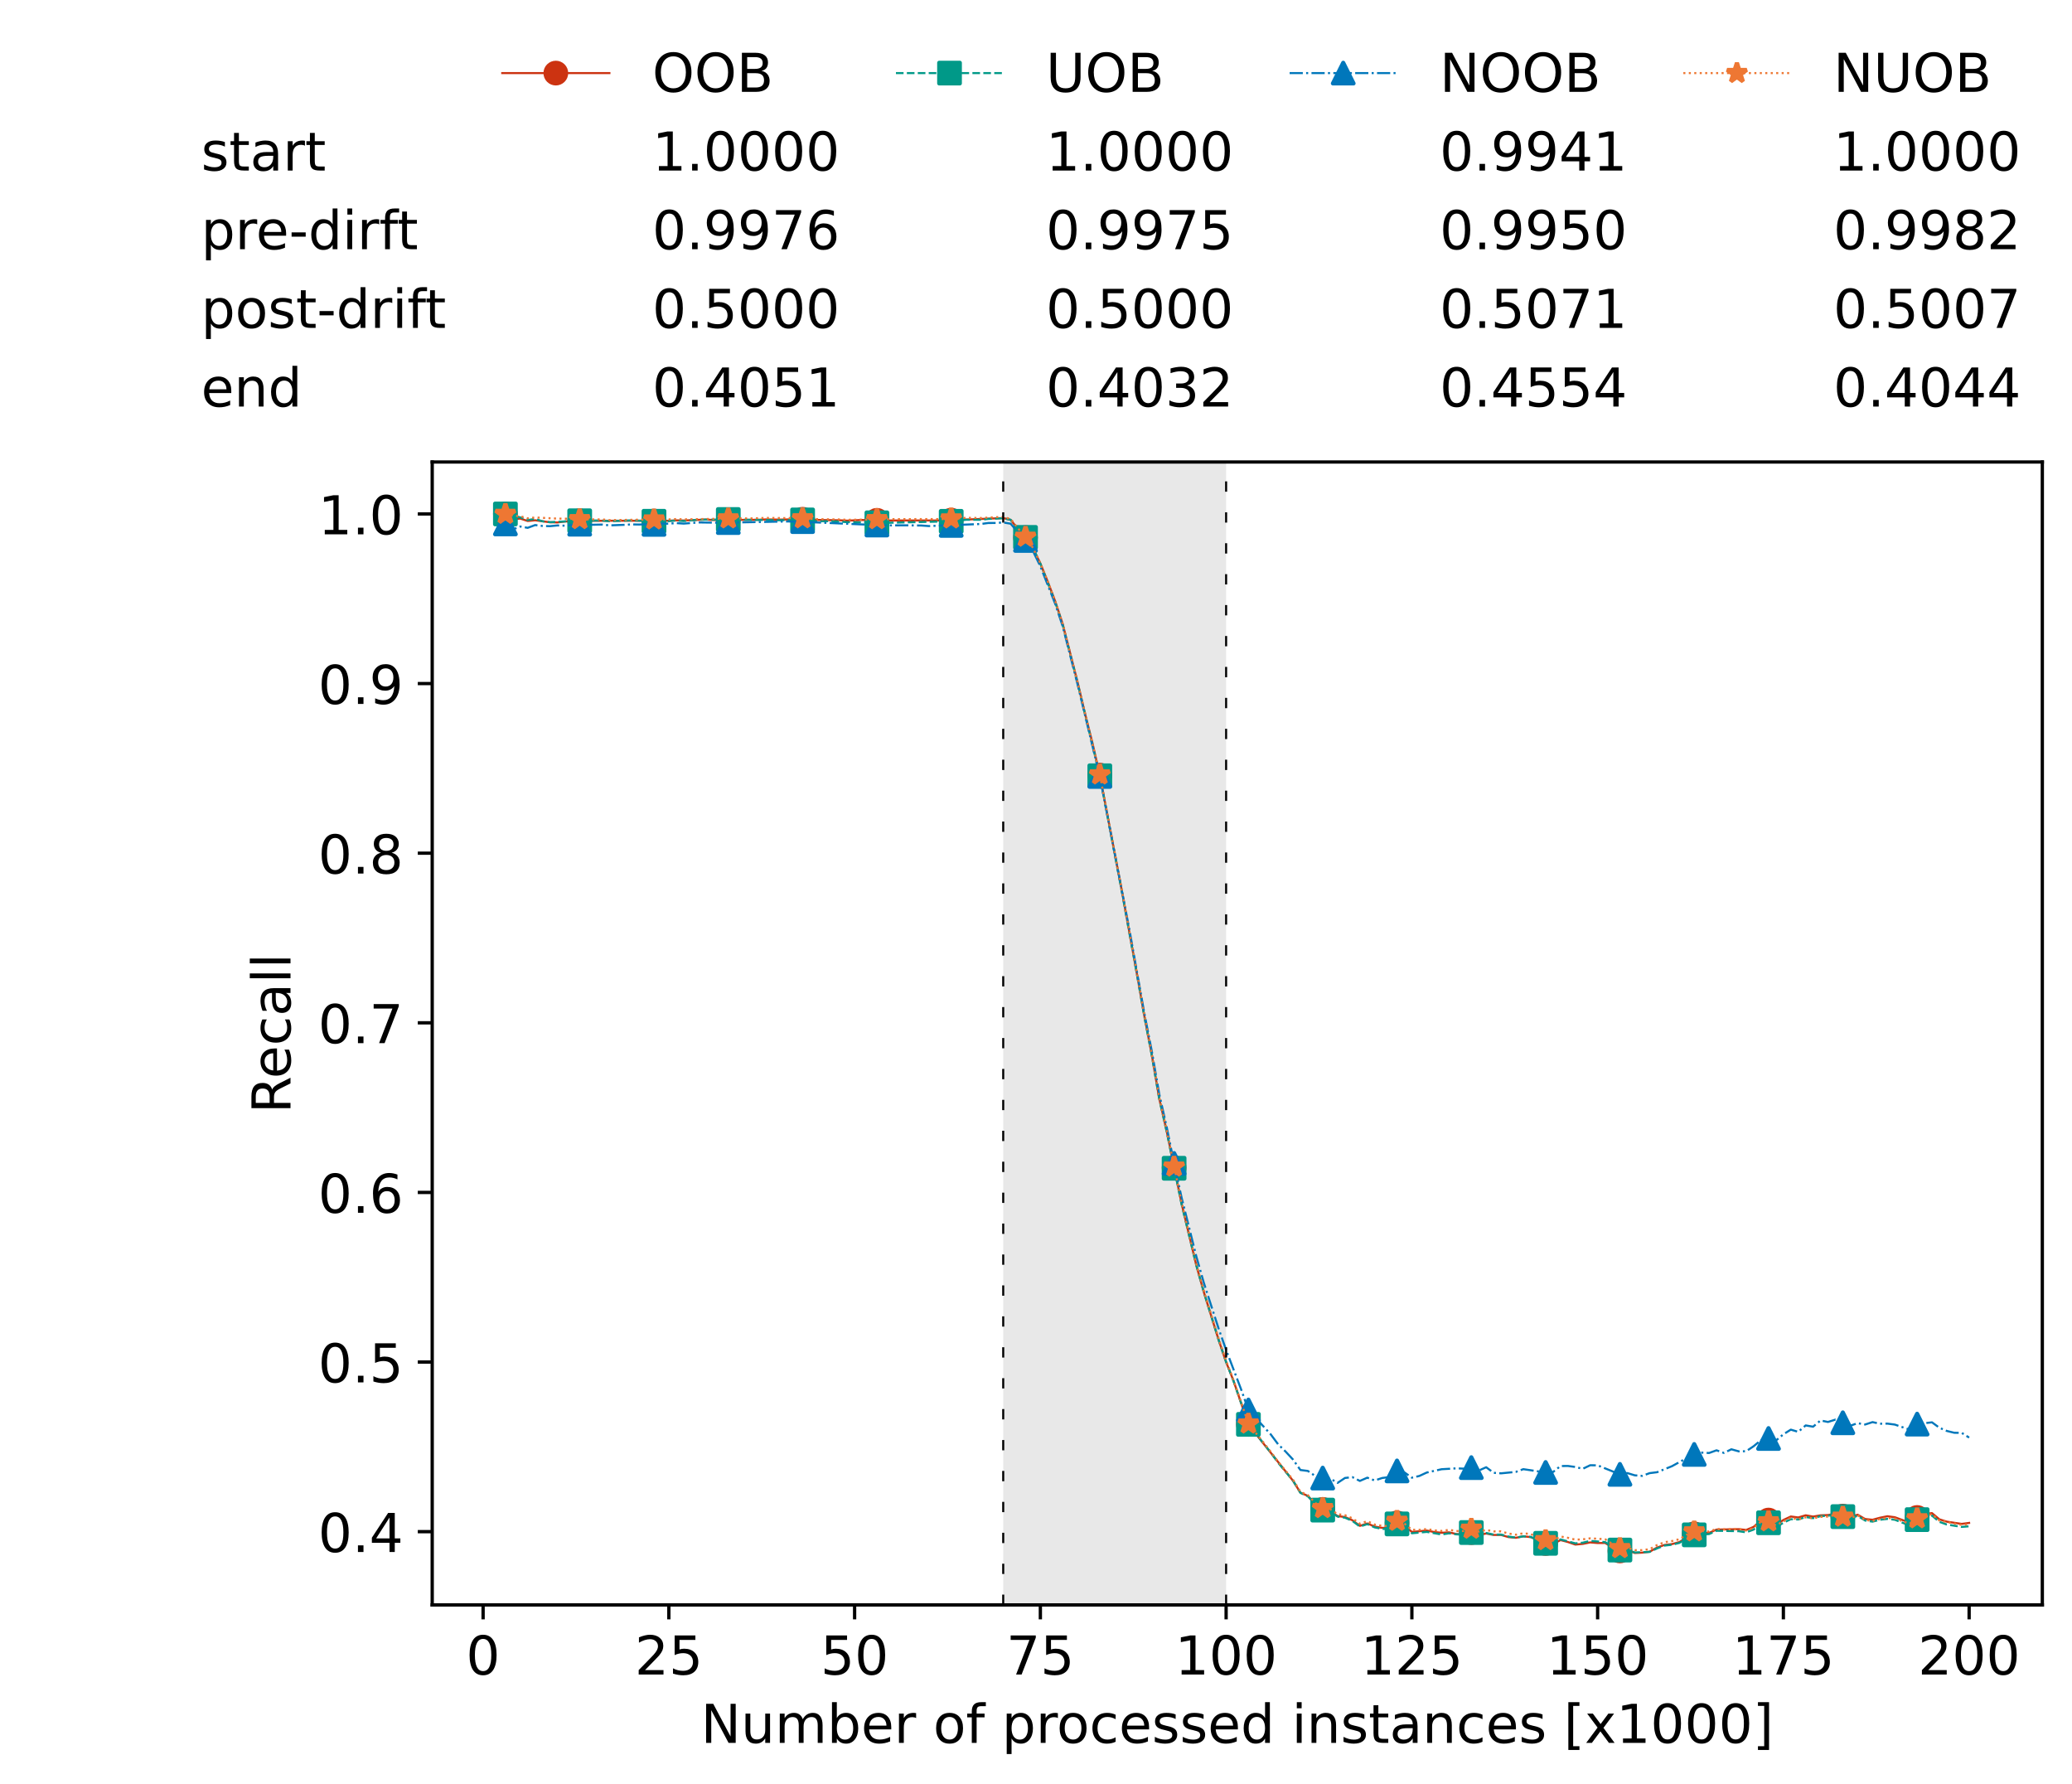 <?xml version="1.0" encoding="utf-8" standalone="no"?>
<!DOCTYPE svg PUBLIC "-//W3C//DTD SVG 1.1//EN"
  "http://www.w3.org/Graphics/SVG/1.1/DTD/svg11.dtd">
<!-- Created with matplotlib (https://matplotlib.org/) -->
<svg height="432.615pt" version="1.1" viewBox="0 0 502.65 432.615" width="502.65pt" xmlns="http://www.w3.org/2000/svg" xmlns:xlink="http://www.w3.org/1999/xlink">
 <defs>
  <style type="text/css">*{stroke-linecap:butt;stroke-linejoin:round;}</style>
 </defs>
 <g id="figure_1">
  <g id="patch_1">
   <path d="M 0 432.615 
L 502.65 432.615 
L 502.65 0 
L 0 0 
z
" style="fill:#ffffff;"/>
  </g>
  <g id="axes_1">
   <g id="patch_2">
    <path d="M 104.85 389.252 
L 495.45 389.252 
L 495.45 112.052 
L 104.85 112.052 
z
" style="fill:#ffffff;"/>
   </g>
   <g id="patch_3">
    <path clip-path="url(#p21de5abaa4)" d="M 297.446 389.252 
L 297.446 112.052 
L 243.372 112.052 
L 243.372 389.252 
z
" style="fill:#d3d3d3;opacity:0.5;"/>
   </g>
   <g id="matplotlib.axis_1">
    <g id="xtick_1">
     <g id="line2d_1">
      <defs>
       <path d="M 0 0 
L 0 3.5 
" id="m184a88011c" style="stroke:#000000;stroke-width:0.8;"/>
      </defs>
      <g>
       <use style="stroke:#000000;stroke-width:0.8;" x="117.197" xlink:href="#m184a88011c" y="389.252"/>
      </g>
     </g>
     <g id="text_1">
      <!-- 0 -->
      <g transform="translate(113.061 406.13)scale(0.13 -0.13)">
       <defs>
        <path d="M 31.781 66.406 
Q 24.172 66.406 20.328 58.906 
Q 16.5 51.422 16.5 36.375 
Q 16.5 21.391 20.328 13.891 
Q 24.172 6.391 31.781 6.391 
Q 39.453 6.391 43.281 13.891 
Q 47.125 21.391 47.125 36.375 
Q 47.125 51.422 43.281 58.906 
Q 39.453 66.406 31.781 66.406 
z
M 31.781 74.219 
Q 44.047 74.219 50.516 64.516 
Q 56.984 54.828 56.984 36.375 
Q 56.984 17.969 50.516 8.266 
Q 44.047 -1.422 31.781 -1.422 
Q 19.531 -1.422 13.062 8.266 
Q 6.594 17.969 6.594 36.375 
Q 6.594 54.828 13.062 64.516 
Q 19.531 74.219 31.781 74.219 
z
" id="DejaVuSans-48"/>
       </defs>
       <use xlink:href="#DejaVuSans-48"/>
      </g>
     </g>
    </g>
    <g id="xtick_2">
     <g id="line2d_2">
      <g>
       <use style="stroke:#000000;stroke-width:0.8;" x="162.259" xlink:href="#m184a88011c" y="389.252"/>
      </g>
     </g>
     <g id="text_2">
      <!-- 25 -->
      <g transform="translate(153.988 406.13)scale(0.13 -0.13)">
       <defs>
        <path d="M 19.188 8.297 
L 53.609 8.297 
L 53.609 0 
L 7.328 0 
L 7.328 8.297 
Q 12.938 14.109 22.625 23.891 
Q 32.328 33.688 34.812 36.531 
Q 39.547 41.844 41.422 45.531 
Q 43.312 49.219 43.312 52.781 
Q 43.312 58.594 39.234 62.25 
Q 35.156 65.922 28.609 65.922 
Q 23.969 65.922 18.812 64.312 
Q 13.672 62.703 7.812 59.422 
L 7.812 69.391 
Q 13.766 71.781 18.938 73 
Q 24.125 74.219 28.422 74.219 
Q 39.75 74.219 46.484 68.547 
Q 53.219 62.891 53.219 53.422 
Q 53.219 48.922 51.531 44.891 
Q 49.859 40.875 45.406 35.406 
Q 44.188 33.984 37.641 27.219 
Q 31.109 20.453 19.188 8.297 
z
" id="DejaVuSans-50"/>
        <path d="M 10.797 72.906 
L 49.516 72.906 
L 49.516 64.594 
L 19.828 64.594 
L 19.828 46.734 
Q 21.969 47.469 24.109 47.828 
Q 26.266 48.188 28.422 48.188 
Q 40.625 48.188 47.75 41.5 
Q 54.891 34.812 54.891 23.391 
Q 54.891 11.625 47.562 5.094 
Q 40.234 -1.422 26.906 -1.422 
Q 22.312 -1.422 17.547 -0.641 
Q 12.797 0.141 7.719 1.703 
L 7.719 11.625 
Q 12.109 9.234 16.797 8.062 
Q 21.484 6.891 26.703 6.891 
Q 35.156 6.891 40.078 11.328 
Q 45.016 15.766 45.016 23.391 
Q 45.016 31 40.078 35.438 
Q 35.156 39.891 26.703 39.891 
Q 22.75 39.891 18.812 39.016 
Q 14.891 38.141 10.797 36.281 
z
" id="DejaVuSans-53"/>
       </defs>
       <use xlink:href="#DejaVuSans-50"/>
       <use x="63.623" xlink:href="#DejaVuSans-53"/>
      </g>
     </g>
    </g>
    <g id="xtick_3">
     <g id="line2d_3">
      <g>
       <use style="stroke:#000000;stroke-width:0.8;" x="207.322" xlink:href="#m184a88011c" y="389.252"/>
      </g>
     </g>
     <g id="text_3">
      <!-- 50 -->
      <g transform="translate(199.05 406.13)scale(0.13 -0.13)">
       <use xlink:href="#DejaVuSans-53"/>
       <use x="63.623" xlink:href="#DejaVuSans-48"/>
      </g>
     </g>
    </g>
    <g id="xtick_4">
     <g id="line2d_4">
      <g>
       <use style="stroke:#000000;stroke-width:0.8;" x="252.384" xlink:href="#m184a88011c" y="389.252"/>
      </g>
     </g>
     <g id="text_4">
      <!-- 75 -->
      <g transform="translate(244.113 406.13)scale(0.13 -0.13)">
       <defs>
        <path d="M 8.203 72.906 
L 55.078 72.906 
L 55.078 68.703 
L 28.609 0 
L 18.312 0 
L 43.219 64.594 
L 8.203 64.594 
z
" id="DejaVuSans-55"/>
       </defs>
       <use xlink:href="#DejaVuSans-55"/>
       <use x="63.623" xlink:href="#DejaVuSans-53"/>
      </g>
     </g>
    </g>
    <g id="xtick_5">
     <g id="line2d_5">
      <g>
       <use style="stroke:#000000;stroke-width:0.8;" x="297.446" xlink:href="#m184a88011c" y="389.252"/>
      </g>
     </g>
     <g id="text_5">
      <!-- 100 -->
      <g transform="translate(285.039 406.13)scale(0.13 -0.13)">
       <defs>
        <path d="M 12.406 8.297 
L 28.516 8.297 
L 28.516 63.922 
L 10.984 60.406 
L 10.984 69.391 
L 28.422 72.906 
L 38.281 72.906 
L 38.281 8.297 
L 54.391 8.297 
L 54.391 0 
L 12.406 0 
z
" id="DejaVuSans-49"/>
       </defs>
       <use xlink:href="#DejaVuSans-49"/>
       <use x="63.623" xlink:href="#DejaVuSans-48"/>
       <use x="127.246" xlink:href="#DejaVuSans-48"/>
      </g>
     </g>
    </g>
    <g id="xtick_6">
     <g id="line2d_6">
      <g>
       <use style="stroke:#000000;stroke-width:0.8;" x="342.509" xlink:href="#m184a88011c" y="389.252"/>
      </g>
     </g>
     <g id="text_6">
      <!-- 125 -->
      <g transform="translate(330.102 406.13)scale(0.13 -0.13)">
       <use xlink:href="#DejaVuSans-49"/>
       <use x="63.623" xlink:href="#DejaVuSans-50"/>
       <use x="127.246" xlink:href="#DejaVuSans-53"/>
      </g>
     </g>
    </g>
    <g id="xtick_7">
     <g id="line2d_7">
      <g>
       <use style="stroke:#000000;stroke-width:0.8;" x="387.571" xlink:href="#m184a88011c" y="389.252"/>
      </g>
     </g>
     <g id="text_7">
      <!-- 150 -->
      <g transform="translate(375.164 406.13)scale(0.13 -0.13)">
       <use xlink:href="#DejaVuSans-49"/>
       <use x="63.623" xlink:href="#DejaVuSans-53"/>
       <use x="127.246" xlink:href="#DejaVuSans-48"/>
      </g>
     </g>
    </g>
    <g id="xtick_8">
     <g id="line2d_8">
      <g>
       <use style="stroke:#000000;stroke-width:0.8;" x="432.633" xlink:href="#m184a88011c" y="389.252"/>
      </g>
     </g>
     <g id="text_8">
      <!-- 175 -->
      <g transform="translate(420.226 406.13)scale(0.13 -0.13)">
       <use xlink:href="#DejaVuSans-49"/>
       <use x="63.623" xlink:href="#DejaVuSans-55"/>
       <use x="127.246" xlink:href="#DejaVuSans-53"/>
      </g>
     </g>
    </g>
    <g id="xtick_9">
     <g id="line2d_9">
      <g>
       <use style="stroke:#000000;stroke-width:0.8;" x="477.695" xlink:href="#m184a88011c" y="389.252"/>
      </g>
     </g>
     <g id="text_9">
      <!-- 200 -->
      <g transform="translate(465.289 406.13)scale(0.13 -0.13)">
       <use xlink:href="#DejaVuSans-50"/>
       <use x="63.623" xlink:href="#DejaVuSans-48"/>
       <use x="127.246" xlink:href="#DejaVuSans-48"/>
      </g>
     </g>
    </g>
    <g id="text_10">
     <!-- Number of processed instances [x1000] -->
     <g transform="translate(170.025 422.711)scale(0.13 -0.13)">
      <defs>
       <path d="M 9.812 72.906 
L 23.094 72.906 
L 55.422 11.922 
L 55.422 72.906 
L 64.984 72.906 
L 64.984 0 
L 51.703 0 
L 19.391 60.984 
L 19.391 0 
L 9.812 0 
z
" id="DejaVuSans-78"/>
       <path d="M 8.5 21.578 
L 8.5 54.688 
L 17.484 54.688 
L 17.484 21.922 
Q 17.484 14.156 20.5 10.266 
Q 23.531 6.391 29.594 6.391 
Q 36.859 6.391 41.078 11.031 
Q 45.312 15.672 45.312 23.688 
L 45.312 54.688 
L 54.297 54.688 
L 54.297 0 
L 45.312 0 
L 45.312 8.406 
Q 42.047 3.422 37.719 1 
Q 33.406 -1.422 27.688 -1.422 
Q 18.266 -1.422 13.375 4.438 
Q 8.5 10.297 8.5 21.578 
z
M 31.109 56 
z
" id="DejaVuSans-117"/>
       <path d="M 52 44.188 
Q 55.375 50.25 60.062 53.125 
Q 64.75 56 71.094 56 
Q 79.641 56 84.281 50.016 
Q 88.922 44.047 88.922 33.016 
L 88.922 0 
L 79.891 0 
L 79.891 32.719 
Q 79.891 40.578 77.094 44.375 
Q 74.312 48.188 68.609 48.188 
Q 61.625 48.188 57.562 43.547 
Q 53.516 38.922 53.516 30.906 
L 53.516 0 
L 44.484 0 
L 44.484 32.719 
Q 44.484 40.625 41.703 44.406 
Q 38.922 48.188 33.109 48.188 
Q 26.219 48.188 22.156 43.531 
Q 18.109 38.875 18.109 30.906 
L 18.109 0 
L 9.078 0 
L 9.078 54.688 
L 18.109 54.688 
L 18.109 46.188 
Q 21.188 51.219 25.484 53.609 
Q 29.781 56 35.688 56 
Q 41.656 56 45.828 52.969 
Q 50 49.953 52 44.188 
z
" id="DejaVuSans-109"/>
       <path d="M 48.688 27.297 
Q 48.688 37.203 44.609 42.844 
Q 40.531 48.484 33.406 48.484 
Q 26.266 48.484 22.188 42.844 
Q 18.109 37.203 18.109 27.297 
Q 18.109 17.391 22.188 11.75 
Q 26.266 6.109 33.406 6.109 
Q 40.531 6.109 44.609 11.75 
Q 48.688 17.391 48.688 27.297 
z
M 18.109 46.391 
Q 20.953 51.266 25.266 53.625 
Q 29.594 56 35.594 56 
Q 45.562 56 51.781 48.094 
Q 58.016 40.188 58.016 27.297 
Q 58.016 14.406 51.781 6.484 
Q 45.562 -1.422 35.594 -1.422 
Q 29.594 -1.422 25.266 0.953 
Q 20.953 3.328 18.109 8.203 
L 18.109 0 
L 9.078 0 
L 9.078 75.984 
L 18.109 75.984 
z
" id="DejaVuSans-98"/>
       <path d="M 56.203 29.594 
L 56.203 25.203 
L 14.891 25.203 
Q 15.484 15.922 20.484 11.062 
Q 25.484 6.203 34.422 6.203 
Q 39.594 6.203 44.453 7.469 
Q 49.312 8.734 54.109 11.281 
L 54.109 2.781 
Q 49.266 0.734 44.188 -0.344 
Q 39.109 -1.422 33.891 -1.422 
Q 20.797 -1.422 13.156 6.188 
Q 5.516 13.812 5.516 26.812 
Q 5.516 40.234 12.766 48.109 
Q 20.016 56 32.328 56 
Q 43.359 56 49.781 48.891 
Q 56.203 41.797 56.203 29.594 
z
M 47.219 32.234 
Q 47.125 39.594 43.094 43.984 
Q 39.062 48.391 32.422 48.391 
Q 24.906 48.391 20.391 44.141 
Q 15.875 39.891 15.188 32.172 
z
" id="DejaVuSans-101"/>
       <path d="M 41.109 46.297 
Q 39.594 47.172 37.812 47.578 
Q 36.031 48 33.891 48 
Q 26.266 48 22.188 43.047 
Q 18.109 38.094 18.109 28.812 
L 18.109 0 
L 9.078 0 
L 9.078 54.688 
L 18.109 54.688 
L 18.109 46.188 
Q 20.953 51.172 25.484 53.578 
Q 30.031 56 36.531 56 
Q 37.453 56 38.578 55.875 
Q 39.703 55.766 41.062 55.516 
z
" id="DejaVuSans-114"/>
       <path id="DejaVuSans-32"/>
       <path d="M 30.609 48.391 
Q 23.391 48.391 19.188 42.75 
Q 14.984 37.109 14.984 27.297 
Q 14.984 17.484 19.156 11.844 
Q 23.344 6.203 30.609 6.203 
Q 37.797 6.203 41.984 11.859 
Q 46.188 17.531 46.188 27.297 
Q 46.188 37.016 41.984 42.703 
Q 37.797 48.391 30.609 48.391 
z
M 30.609 56 
Q 42.328 56 49.016 48.375 
Q 55.719 40.766 55.719 27.297 
Q 55.719 13.875 49.016 6.219 
Q 42.328 -1.422 30.609 -1.422 
Q 18.844 -1.422 12.172 6.219 
Q 5.516 13.875 5.516 27.297 
Q 5.516 40.766 12.172 48.375 
Q 18.844 56 30.609 56 
z
" id="DejaVuSans-111"/>
       <path d="M 37.109 75.984 
L 37.109 68.5 
L 28.516 68.5 
Q 23.688 68.5 21.797 66.547 
Q 19.922 64.594 19.922 59.516 
L 19.922 54.688 
L 34.719 54.688 
L 34.719 47.703 
L 19.922 47.703 
L 19.922 0 
L 10.891 0 
L 10.891 47.703 
L 2.297 47.703 
L 2.297 54.688 
L 10.891 54.688 
L 10.891 58.5 
Q 10.891 67.625 15.141 71.797 
Q 19.391 75.984 28.609 75.984 
z
" id="DejaVuSans-102"/>
       <path d="M 18.109 8.203 
L 18.109 -20.797 
L 9.078 -20.797 
L 9.078 54.688 
L 18.109 54.688 
L 18.109 46.391 
Q 20.953 51.266 25.266 53.625 
Q 29.594 56 35.594 56 
Q 45.562 56 51.781 48.094 
Q 58.016 40.188 58.016 27.297 
Q 58.016 14.406 51.781 6.484 
Q 45.562 -1.422 35.594 -1.422 
Q 29.594 -1.422 25.266 0.953 
Q 20.953 3.328 18.109 8.203 
z
M 48.688 27.297 
Q 48.688 37.203 44.609 42.844 
Q 40.531 48.484 33.406 48.484 
Q 26.266 48.484 22.188 42.844 
Q 18.109 37.203 18.109 27.297 
Q 18.109 17.391 22.188 11.75 
Q 26.266 6.109 33.406 6.109 
Q 40.531 6.109 44.609 11.75 
Q 48.688 17.391 48.688 27.297 
z
" id="DejaVuSans-112"/>
       <path d="M 48.781 52.594 
L 48.781 44.188 
Q 44.969 46.297 41.141 47.344 
Q 37.312 48.391 33.406 48.391 
Q 24.656 48.391 19.812 42.844 
Q 14.984 37.312 14.984 27.297 
Q 14.984 17.281 19.812 11.734 
Q 24.656 6.203 33.406 6.203 
Q 37.312 6.203 41.141 7.25 
Q 44.969 8.297 48.781 10.406 
L 48.781 2.094 
Q 45.016 0.344 40.984 -0.531 
Q 36.969 -1.422 32.422 -1.422 
Q 20.062 -1.422 12.781 6.344 
Q 5.516 14.109 5.516 27.297 
Q 5.516 40.672 12.859 48.328 
Q 20.219 56 33.016 56 
Q 37.156 56 41.109 55.141 
Q 45.062 54.297 48.781 52.594 
z
" id="DejaVuSans-99"/>
       <path d="M 44.281 53.078 
L 44.281 44.578 
Q 40.484 46.531 36.375 47.5 
Q 32.281 48.484 27.875 48.484 
Q 21.188 48.484 17.844 46.438 
Q 14.5 44.391 14.5 40.281 
Q 14.5 37.156 16.891 35.375 
Q 19.281 33.594 26.516 31.984 
L 29.594 31.297 
Q 39.156 29.25 43.188 25.516 
Q 47.219 21.781 47.219 15.094 
Q 47.219 7.469 41.188 3.016 
Q 35.156 -1.422 24.609 -1.422 
Q 20.219 -1.422 15.453 -0.562 
Q 10.688 0.297 5.422 2 
L 5.422 11.281 
Q 10.406 8.688 15.234 7.391 
Q 20.062 6.109 24.812 6.109 
Q 31.156 6.109 34.562 8.281 
Q 37.984 10.453 37.984 14.406 
Q 37.984 18.062 35.516 20.016 
Q 33.062 21.969 24.703 23.781 
L 21.578 24.516 
Q 13.234 26.266 9.516 29.906 
Q 5.812 33.547 5.812 39.891 
Q 5.812 47.609 11.281 51.797 
Q 16.75 56 26.812 56 
Q 31.781 56 36.172 55.266 
Q 40.578 54.547 44.281 53.078 
z
" id="DejaVuSans-115"/>
       <path d="M 45.406 46.391 
L 45.406 75.984 
L 54.391 75.984 
L 54.391 0 
L 45.406 0 
L 45.406 8.203 
Q 42.578 3.328 38.25 0.953 
Q 33.938 -1.422 27.875 -1.422 
Q 17.969 -1.422 11.734 6.484 
Q 5.516 14.406 5.516 27.297 
Q 5.516 40.188 11.734 48.094 
Q 17.969 56 27.875 56 
Q 33.938 56 38.25 53.625 
Q 42.578 51.266 45.406 46.391 
z
M 14.797 27.297 
Q 14.797 17.391 18.875 11.75 
Q 22.953 6.109 30.078 6.109 
Q 37.203 6.109 41.297 11.75 
Q 45.406 17.391 45.406 27.297 
Q 45.406 37.203 41.297 42.844 
Q 37.203 48.484 30.078 48.484 
Q 22.953 48.484 18.875 42.844 
Q 14.797 37.203 14.797 27.297 
z
" id="DejaVuSans-100"/>
       <path d="M 9.422 54.688 
L 18.406 54.688 
L 18.406 0 
L 9.422 0 
z
M 9.422 75.984 
L 18.406 75.984 
L 18.406 64.594 
L 9.422 64.594 
z
" id="DejaVuSans-105"/>
       <path d="M 54.891 33.016 
L 54.891 0 
L 45.906 0 
L 45.906 32.719 
Q 45.906 40.484 42.875 44.328 
Q 39.844 48.188 33.797 48.188 
Q 26.516 48.188 22.312 43.547 
Q 18.109 38.922 18.109 30.906 
L 18.109 0 
L 9.078 0 
L 9.078 54.688 
L 18.109 54.688 
L 18.109 46.188 
Q 21.344 51.125 25.703 53.562 
Q 30.078 56 35.797 56 
Q 45.219 56 50.047 50.172 
Q 54.891 44.344 54.891 33.016 
z
" id="DejaVuSans-110"/>
       <path d="M 18.312 70.219 
L 18.312 54.688 
L 36.812 54.688 
L 36.812 47.703 
L 18.312 47.703 
L 18.312 18.016 
Q 18.312 11.328 20.141 9.422 
Q 21.969 7.516 27.594 7.516 
L 36.812 7.516 
L 36.812 0 
L 27.594 0 
Q 17.188 0 13.234 3.875 
Q 9.281 7.766 9.281 18.016 
L 9.281 47.703 
L 2.688 47.703 
L 2.688 54.688 
L 9.281 54.688 
L 9.281 70.219 
z
" id="DejaVuSans-116"/>
       <path d="M 34.281 27.484 
Q 23.391 27.484 19.188 25 
Q 14.984 22.516 14.984 16.5 
Q 14.984 11.719 18.141 8.906 
Q 21.297 6.109 26.703 6.109 
Q 34.188 6.109 38.703 11.406 
Q 43.219 16.703 43.219 25.484 
L 43.219 27.484 
z
M 52.203 31.203 
L 52.203 0 
L 43.219 0 
L 43.219 8.297 
Q 40.141 3.328 35.547 0.953 
Q 30.953 -1.422 24.312 -1.422 
Q 15.922 -1.422 10.953 3.297 
Q 6 8.016 6 15.922 
Q 6 25.141 12.172 29.828 
Q 18.359 34.516 30.609 34.516 
L 43.219 34.516 
L 43.219 35.406 
Q 43.219 41.609 39.141 45 
Q 35.062 48.391 27.688 48.391 
Q 23 48.391 18.547 47.266 
Q 14.109 46.141 10.016 43.891 
L 10.016 52.203 
Q 14.938 54.109 19.578 55.047 
Q 24.219 56 28.609 56 
Q 40.484 56 46.344 49.844 
Q 52.203 43.703 52.203 31.203 
z
" id="DejaVuSans-97"/>
       <path d="M 8.594 75.984 
L 29.297 75.984 
L 29.297 69 
L 17.578 69 
L 17.578 -6.203 
L 29.297 -6.203 
L 29.297 -13.188 
L 8.594 -13.188 
z
" id="DejaVuSans-91"/>
       <path d="M 54.891 54.688 
L 35.109 28.078 
L 55.906 0 
L 45.312 0 
L 29.391 21.484 
L 13.484 0 
L 2.875 0 
L 24.125 28.609 
L 4.688 54.688 
L 15.281 54.688 
L 29.781 35.203 
L 44.281 54.688 
z
" id="DejaVuSans-120"/>
       <path d="M 30.422 75.984 
L 30.422 -13.188 
L 9.719 -13.188 
L 9.719 -6.203 
L 21.391 -6.203 
L 21.391 69 
L 9.719 69 
L 9.719 75.984 
z
" id="DejaVuSans-93"/>
      </defs>
      <use xlink:href="#DejaVuSans-78"/>
      <use x="74.805" xlink:href="#DejaVuSans-117"/>
      <use x="138.184" xlink:href="#DejaVuSans-109"/>
      <use x="235.596" xlink:href="#DejaVuSans-98"/>
      <use x="299.072" xlink:href="#DejaVuSans-101"/>
      <use x="360.596" xlink:href="#DejaVuSans-114"/>
      <use x="401.709" xlink:href="#DejaVuSans-32"/>
      <use x="433.496" xlink:href="#DejaVuSans-111"/>
      <use x="494.678" xlink:href="#DejaVuSans-102"/>
      <use x="529.883" xlink:href="#DejaVuSans-32"/>
      <use x="561.67" xlink:href="#DejaVuSans-112"/>
      <use x="625.146" xlink:href="#DejaVuSans-114"/>
      <use x="664.01" xlink:href="#DejaVuSans-111"/>
      <use x="725.191" xlink:href="#DejaVuSans-99"/>
      <use x="780.172" xlink:href="#DejaVuSans-101"/>
      <use x="841.695" xlink:href="#DejaVuSans-115"/>
      <use x="893.795" xlink:href="#DejaVuSans-115"/>
      <use x="945.895" xlink:href="#DejaVuSans-101"/>
      <use x="1007.418" xlink:href="#DejaVuSans-100"/>
      <use x="1070.895" xlink:href="#DejaVuSans-32"/>
      <use x="1102.682" xlink:href="#DejaVuSans-105"/>
      <use x="1130.465" xlink:href="#DejaVuSans-110"/>
      <use x="1193.844" xlink:href="#DejaVuSans-115"/>
      <use x="1245.943" xlink:href="#DejaVuSans-116"/>
      <use x="1285.152" xlink:href="#DejaVuSans-97"/>
      <use x="1346.432" xlink:href="#DejaVuSans-110"/>
      <use x="1409.811" xlink:href="#DejaVuSans-99"/>
      <use x="1464.791" xlink:href="#DejaVuSans-101"/>
      <use x="1526.314" xlink:href="#DejaVuSans-115"/>
      <use x="1578.414" xlink:href="#DejaVuSans-32"/>
      <use x="1610.201" xlink:href="#DejaVuSans-91"/>
      <use x="1649.215" xlink:href="#DejaVuSans-120"/>
      <use x="1708.395" xlink:href="#DejaVuSans-49"/>
      <use x="1772.018" xlink:href="#DejaVuSans-48"/>
      <use x="1835.641" xlink:href="#DejaVuSans-48"/>
      <use x="1899.264" xlink:href="#DejaVuSans-48"/>
      <use x="1962.887" xlink:href="#DejaVuSans-93"/>
     </g>
    </g>
   </g>
   <g id="matplotlib.axis_2">
    <g id="ytick_1">
     <g id="line2d_10">
      <defs>
       <path d="M 0 0 
L -3.5 0 
" id="m1e715f45f8" style="stroke:#000000;stroke-width:0.8;"/>
      </defs>
      <g>
       <use style="stroke:#000000;stroke-width:0.8;" x="104.85" xlink:href="#m1e715f45f8" y="371.476"/>
      </g>
     </g>
     <g id="text_11">
      <!-- 0.4 -->
      <g transform="translate(77.176 376.415)scale(0.13 -0.13)">
       <defs>
        <path d="M 10.688 12.406 
L 21 12.406 
L 21 0 
L 10.688 0 
z
" id="DejaVuSans-46"/>
        <path d="M 37.797 64.312 
L 12.891 25.391 
L 37.797 25.391 
z
M 35.203 72.906 
L 47.609 72.906 
L 47.609 25.391 
L 58.016 25.391 
L 58.016 17.188 
L 47.609 17.188 
L 47.609 0 
L 37.797 0 
L 37.797 17.188 
L 4.891 17.188 
L 4.891 26.703 
z
" id="DejaVuSans-52"/>
       </defs>
       <use xlink:href="#DejaVuSans-48"/>
       <use x="63.623" xlink:href="#DejaVuSans-46"/>
       <use x="95.41" xlink:href="#DejaVuSans-52"/>
      </g>
     </g>
    </g>
    <g id="ytick_2">
     <g id="line2d_11">
      <g>
       <use style="stroke:#000000;stroke-width:0.8;" x="104.85" xlink:href="#m1e715f45f8" y="330.339"/>
      </g>
     </g>
     <g id="text_12">
      <!-- 0.5 -->
      <g transform="translate(77.176 335.277)scale(0.13 -0.13)">
       <use xlink:href="#DejaVuSans-48"/>
       <use x="63.623" xlink:href="#DejaVuSans-46"/>
       <use x="95.41" xlink:href="#DejaVuSans-53"/>
      </g>
     </g>
    </g>
    <g id="ytick_3">
     <g id="line2d_12">
      <g>
       <use style="stroke:#000000;stroke-width:0.8;" x="104.85" xlink:href="#m1e715f45f8" y="289.201"/>
      </g>
     </g>
     <g id="text_13">
      <!-- 0.6 -->
      <g transform="translate(77.176 294.14)scale(0.13 -0.13)">
       <defs>
        <path d="M 33.016 40.375 
Q 26.375 40.375 22.484 35.828 
Q 18.609 31.297 18.609 23.391 
Q 18.609 15.531 22.484 10.953 
Q 26.375 6.391 33.016 6.391 
Q 39.656 6.391 43.531 10.953 
Q 47.406 15.531 47.406 23.391 
Q 47.406 31.297 43.531 35.828 
Q 39.656 40.375 33.016 40.375 
z
M 52.594 71.297 
L 52.594 62.312 
Q 48.875 64.062 45.094 64.984 
Q 41.312 65.922 37.594 65.922 
Q 27.828 65.922 22.672 59.328 
Q 17.531 52.734 16.797 39.406 
Q 19.672 43.656 24.016 45.922 
Q 28.375 48.188 33.594 48.188 
Q 44.578 48.188 50.953 41.516 
Q 57.328 34.859 57.328 23.391 
Q 57.328 12.156 50.688 5.359 
Q 44.047 -1.422 33.016 -1.422 
Q 20.359 -1.422 13.672 8.266 
Q 6.984 17.969 6.984 36.375 
Q 6.984 53.656 15.188 63.938 
Q 23.391 74.219 37.203 74.219 
Q 40.922 74.219 44.703 73.484 
Q 48.484 72.75 52.594 71.297 
z
" id="DejaVuSans-54"/>
       </defs>
       <use xlink:href="#DejaVuSans-48"/>
       <use x="63.623" xlink:href="#DejaVuSans-46"/>
       <use x="95.41" xlink:href="#DejaVuSans-54"/>
      </g>
     </g>
    </g>
    <g id="ytick_4">
     <g id="line2d_13">
      <g>
       <use style="stroke:#000000;stroke-width:0.8;" x="104.85" xlink:href="#m1e715f45f8" y="248.064"/>
      </g>
     </g>
     <g id="text_14">
      <!-- 0.7 -->
      <g transform="translate(77.176 253.003)scale(0.13 -0.13)">
       <use xlink:href="#DejaVuSans-48"/>
       <use x="63.623" xlink:href="#DejaVuSans-46"/>
       <use x="95.41" xlink:href="#DejaVuSans-55"/>
      </g>
     </g>
    </g>
    <g id="ytick_5">
     <g id="line2d_14">
      <g>
       <use style="stroke:#000000;stroke-width:0.8;" x="104.85" xlink:href="#m1e715f45f8" y="206.926"/>
      </g>
     </g>
     <g id="text_15">
      <!-- 0.8 -->
      <g transform="translate(77.176 211.865)scale(0.13 -0.13)">
       <defs>
        <path d="M 31.781 34.625 
Q 24.75 34.625 20.719 30.859 
Q 16.703 27.094 16.703 20.516 
Q 16.703 13.922 20.719 10.156 
Q 24.75 6.391 31.781 6.391 
Q 38.812 6.391 42.859 10.172 
Q 46.922 13.969 46.922 20.516 
Q 46.922 27.094 42.891 30.859 
Q 38.875 34.625 31.781 34.625 
z
M 21.922 38.812 
Q 15.578 40.375 12.031 44.719 
Q 8.5 49.078 8.5 55.328 
Q 8.5 64.062 14.719 69.141 
Q 20.953 74.219 31.781 74.219 
Q 42.672 74.219 48.875 69.141 
Q 55.078 64.062 55.078 55.328 
Q 55.078 49.078 51.531 44.719 
Q 48 40.375 41.703 38.812 
Q 48.828 37.156 52.797 32.312 
Q 56.781 27.484 56.781 20.516 
Q 56.781 9.906 50.312 4.234 
Q 43.844 -1.422 31.781 -1.422 
Q 19.734 -1.422 13.25 4.234 
Q 6.781 9.906 6.781 20.516 
Q 6.781 27.484 10.781 32.312 
Q 14.797 37.156 21.922 38.812 
z
M 18.312 54.391 
Q 18.312 48.734 21.844 45.562 
Q 25.391 42.391 31.781 42.391 
Q 38.141 42.391 41.719 45.562 
Q 45.312 48.734 45.312 54.391 
Q 45.312 60.062 41.719 63.234 
Q 38.141 66.406 31.781 66.406 
Q 25.391 66.406 21.844 63.234 
Q 18.312 60.062 18.312 54.391 
z
" id="DejaVuSans-56"/>
       </defs>
       <use xlink:href="#DejaVuSans-48"/>
       <use x="63.623" xlink:href="#DejaVuSans-46"/>
       <use x="95.41" xlink:href="#DejaVuSans-56"/>
      </g>
     </g>
    </g>
    <g id="ytick_6">
     <g id="line2d_15">
      <g>
       <use style="stroke:#000000;stroke-width:0.8;" x="104.85" xlink:href="#m1e715f45f8" y="165.789"/>
      </g>
     </g>
     <g id="text_16">
      <!-- 0.9 -->
      <g transform="translate(77.176 170.728)scale(0.13 -0.13)">
       <defs>
        <path d="M 10.984 1.516 
L 10.984 10.5 
Q 14.703 8.734 18.5 7.812 
Q 22.312 6.891 25.984 6.891 
Q 35.75 6.891 40.891 13.453 
Q 46.047 20.016 46.781 33.406 
Q 43.953 29.203 39.594 26.953 
Q 35.25 24.703 29.984 24.703 
Q 19.047 24.703 12.672 31.312 
Q 6.297 37.938 6.297 49.422 
Q 6.297 60.641 12.938 67.422 
Q 19.578 74.219 30.609 74.219 
Q 43.266 74.219 49.922 64.516 
Q 56.594 54.828 56.594 36.375 
Q 56.594 19.141 48.406 8.859 
Q 40.234 -1.422 26.422 -1.422 
Q 22.703 -1.422 18.891 -0.688 
Q 15.094 0.047 10.984 1.516 
z
M 30.609 32.422 
Q 37.25 32.422 41.125 36.953 
Q 45.016 41.5 45.016 49.422 
Q 45.016 57.281 41.125 61.844 
Q 37.25 66.406 30.609 66.406 
Q 23.969 66.406 20.094 61.844 
Q 16.219 57.281 16.219 49.422 
Q 16.219 41.5 20.094 36.953 
Q 23.969 32.422 30.609 32.422 
z
" id="DejaVuSans-57"/>
       </defs>
       <use xlink:href="#DejaVuSans-48"/>
       <use x="63.623" xlink:href="#DejaVuSans-46"/>
       <use x="95.41" xlink:href="#DejaVuSans-57"/>
      </g>
     </g>
    </g>
    <g id="ytick_7">
     <g id="line2d_16">
      <g>
       <use style="stroke:#000000;stroke-width:0.8;" x="104.85" xlink:href="#m1e715f45f8" y="124.652"/>
      </g>
     </g>
     <g id="text_17">
      <!-- 1.0 -->
      <g transform="translate(77.176 129.591)scale(0.13 -0.13)">
       <use xlink:href="#DejaVuSans-49"/>
       <use x="63.623" xlink:href="#DejaVuSans-46"/>
       <use x="95.41" xlink:href="#DejaVuSans-48"/>
      </g>
     </g>
    </g>
    <g id="text_18">
     <!-- Recall -->
     <g transform="translate(70.472 270.044)rotate(-90)scale(0.13 -0.13)">
      <defs>
       <path d="M 44.391 34.188 
Q 47.562 33.109 50.562 29.594 
Q 53.562 26.078 56.594 19.922 
L 66.609 0 
L 56 0 
L 46.688 18.703 
Q 43.062 26.031 39.672 28.422 
Q 36.281 30.812 30.422 30.812 
L 19.672 30.812 
L 19.672 0 
L 9.812 0 
L 9.812 72.906 
L 32.078 72.906 
Q 44.578 72.906 50.734 67.672 
Q 56.891 62.453 56.891 51.906 
Q 56.891 45.016 53.688 40.469 
Q 50.484 35.938 44.391 34.188 
z
M 19.672 64.797 
L 19.672 38.922 
L 32.078 38.922 
Q 39.203 38.922 42.844 42.219 
Q 46.484 45.516 46.484 51.906 
Q 46.484 58.297 42.844 61.547 
Q 39.203 64.797 32.078 64.797 
z
" id="DejaVuSans-82"/>
       <path d="M 9.422 75.984 
L 18.406 75.984 
L 18.406 0 
L 9.422 0 
z
" id="DejaVuSans-108"/>
      </defs>
      <use xlink:href="#DejaVuSans-82"/>
      <use x="64.982" xlink:href="#DejaVuSans-101"/>
      <use x="126.506" xlink:href="#DejaVuSans-99"/>
      <use x="181.486" xlink:href="#DejaVuSans-97"/>
      <use x="242.766" xlink:href="#DejaVuSans-108"/>
      <use x="270.549" xlink:href="#DejaVuSans-108"/>
     </g>
    </g>
   </g>
   <g id="line2d_17"/>
   <g id="line2d_18"/>
   <g id="line2d_19"/>
   <g id="line2d_20"/>
   <g id="line2d_21"/>
   <g id="line2d_22">
    <path clip-path="url(#p21de5abaa4)" d="M 122.605 124.652 
L 124.407 125.924 
L 126.21 125.771 
L 128.012 126.357 
L 129.815 126.187 
L 133.419 126.673 
L 135.222 126.712 
L 137.024 126.483 
L 140.629 126.307 
L 162.259 126.295 
L 164.062 126.204 
L 165.864 126.242 
L 171.272 126.007 
L 173.074 126.129 
L 183.889 126.061 
L 185.692 125.981 
L 189.297 126.023 
L 192.902 125.944 
L 196.507 125.942 
L 198.309 126.109 
L 203.717 126.191 
L 205.519 126.275 
L 209.124 126.115 
L 214.532 126.24 
L 228.952 126.229 
L 243.372 125.647 
L 245.174 126.075 
L 246.976 128.35 
L 248.779 130.379 
L 250.581 132.956 
L 252.384 136.654 
L 254.186 141.098 
L 255.989 145.853 
L 257.791 151.3 
L 261.396 165.386 
L 263.199 173.024 
L 265.001 180.124 
L 266.804 187.989 
L 272.211 216.382 
L 275.816 236.254 
L 277.619 246.473 
L 279.421 255.868 
L 281.224 266.439 
L 283.026 274.332 
L 286.631 291.841 
L 290.236 306.962 
L 292.039 313.374 
L 295.644 325.022 
L 297.446 330.355 
L 299.249 334.919 
L 302.854 345.451 
L 306.459 350.05 
L 313.669 359.13 
L 315.471 362.017 
L 317.274 362.81 
L 319.076 364.736 
L 320.879 366.078 
L 322.681 366.462 
L 324.484 367.7 
L 326.286 367.93 
L 328.089 368.718 
L 329.891 370.072 
L 331.694 369.492 
L 333.496 370.245 
L 335.299 370.559 
L 337.101 370.589 
L 338.904 369.359 
L 340.706 370.015 
L 342.509 371.542 
L 346.114 371.21 
L 347.916 371.567 
L 349.719 371.752 
L 351.521 371.644 
L 353.324 372.053 
L 355.126 372.142 
L 356.928 371.693 
L 358.731 372.302 
L 360.533 371.925 
L 362.336 372.279 
L 364.138 372.274 
L 365.941 372.797 
L 367.743 372.962 
L 369.546 372.613 
L 371.348 372.797 
L 374.953 374.345 
L 376.756 374.5 
L 378.558 373.52 
L 380.361 373.991 
L 382.163 374.612 
L 383.966 374.45 
L 385.768 374.084 
L 387.571 374.235 
L 389.373 374.222 
L 391.176 375.255 
L 392.978 376.158 
L 394.781 375.924 
L 396.583 376.652 
L 398.386 376.568 
L 400.188 376.346 
L 401.991 375.336 
L 403.793 374.701 
L 405.596 374.498 
L 407.398 374.011 
L 409.201 372.914 
L 411.003 372.012 
L 412.806 371.802 
L 414.608 371.782 
L 416.411 370.98 
L 421.818 370.876 
L 423.621 371.065 
L 425.423 370.315 
L 427.226 368.759 
L 429.028 368.667 
L 430.831 369.83 
L 432.633 368.65 
L 434.436 367.804 
L 436.238 368.039 
L 438.041 367.512 
L 439.843 367.827 
L 441.646 367.519 
L 443.448 367.454 
L 445.251 367.145 
L 447.053 367.716 
L 448.856 367.91 
L 450.658 367.37 
L 452.461 368.411 
L 454.263 368.594 
L 456.066 368.102 
L 457.868 367.741 
L 459.671 367.982 
L 463.276 369.303 
L 465.078 368.041 
L 466.881 367.207 
L 468.683 366.981 
L 470.485 368.492 
L 472.288 369.056 
L 475.893 369.596 
L 477.695 369.358 
L 477.695 369.358 
" style="fill:none;stroke:#cc3311;stroke-linecap:square;stroke-width:0.5;"/>
    <defs>
     <path d="M 0 2.5 
C 0.663 2.5 1.299 2.237 1.768 1.768 
C 2.237 1.299 2.5 0.663 2.5 0 
C 2.5 -0.663 2.237 -1.299 1.768 -1.768 
C 1.299 -2.237 0.663 -2.5 0 -2.5 
C -0.663 -2.5 -1.299 -2.237 -1.768 -1.768 
C -2.237 -1.299 -2.5 -0.663 -2.5 0 
C -2.5 0.663 -2.237 1.299 -1.768 1.768 
C -1.299 2.237 -0.663 2.5 0 2.5 
z
" id="m068161615d" style="stroke:#cc3311;"/>
    </defs>
    <g clip-path="url(#p21de5abaa4)">
     <use style="fill:#cc3311;stroke:#cc3311;" x="122.605" xlink:href="#m068161615d" y="124.652"/>
     <use style="fill:#cc3311;stroke:#cc3311;" x="140.629" xlink:href="#m068161615d" y="126.307"/>
     <use style="fill:#cc3311;stroke:#cc3311;" x="158.654" xlink:href="#m068161615d" y="126.382"/>
     <use style="fill:#cc3311;stroke:#cc3311;" x="176.679" xlink:href="#m068161615d" y="126.082"/>
     <use style="fill:#cc3311;stroke:#cc3311;" x="194.704" xlink:href="#m068161615d" y="125.941"/>
     <use style="fill:#cc3311;stroke:#cc3311;" x="212.729" xlink:href="#m068161615d" y="126.192"/>
     <use style="fill:#cc3311;stroke:#cc3311;" x="230.754" xlink:href="#m068161615d" y="126.148"/>
     <use style="fill:#cc3311;stroke:#cc3311;" x="248.779" xlink:href="#m068161615d" y="130.379"/>
     <use style="fill:#cc3311;stroke:#cc3311;" x="266.804" xlink:href="#m068161615d" y="187.989"/>
     <use style="fill:#cc3311;stroke:#cc3311;" x="284.829" xlink:href="#m068161615d" y="283.221"/>
     <use style="fill:#cc3311;stroke:#cc3311;" x="302.854" xlink:href="#m068161615d" y="345.451"/>
     <use style="fill:#cc3311;stroke:#cc3311;" x="320.879" xlink:href="#m068161615d" y="366.078"/>
     <use style="fill:#cc3311;stroke:#cc3311;" x="338.904" xlink:href="#m068161615d" y="369.359"/>
     <use style="fill:#cc3311;stroke:#cc3311;" x="356.928" xlink:href="#m068161615d" y="371.693"/>
     <use style="fill:#cc3311;stroke:#cc3311;" x="374.953" xlink:href="#m068161615d" y="374.345"/>
     <use style="fill:#cc3311;stroke:#cc3311;" x="392.978" xlink:href="#m068161615d" y="376.158"/>
     <use style="fill:#cc3311;stroke:#cc3311;" x="411.003" xlink:href="#m068161615d" y="372.012"/>
     <use style="fill:#cc3311;stroke:#cc3311;" x="429.028" xlink:href="#m068161615d" y="368.667"/>
     <use style="fill:#cc3311;stroke:#cc3311;" x="447.053" xlink:href="#m068161615d" y="367.716"/>
     <use style="fill:#cc3311;stroke:#cc3311;" x="465.078" xlink:href="#m068161615d" y="368.041"/>
    </g>
   </g>
   <g id="line2d_23"/>
   <g id="line2d_24"/>
   <g id="line2d_25"/>
   <g id="line2d_26"/>
   <g id="line2d_27">
    <path clip-path="url(#p21de5abaa4)" d="M 122.605 124.652 
L 126.21 125.477 
L 128.012 126.136 
L 129.815 125.839 
L 131.617 126.442 
L 133.419 126.653 
L 138.827 126.379 
L 144.234 126.247 
L 146.037 126.252 
L 147.839 126.413 
L 153.247 126.21 
L 158.654 126.419 
L 162.259 126.376 
L 164.062 126.244 
L 165.864 126.366 
L 169.469 126.044 
L 176.679 126 
L 189.297 126.18 
L 192.902 126.06 
L 196.507 126.221 
L 198.309 126.431 
L 201.914 126.391 
L 205.519 126.636 
L 214.532 126.812 
L 230.754 126.437 
L 234.359 126.059 
L 237.964 126.058 
L 239.767 125.857 
L 243.372 125.689 
L 245.174 126.074 
L 246.976 128.349 
L 248.779 130.335 
L 250.581 132.913 
L 252.384 136.696 
L 255.989 146.06 
L 257.791 151.507 
L 261.396 165.593 
L 266.804 188.156 
L 272.211 216.59 
L 275.816 236.375 
L 277.619 246.595 
L 279.421 255.989 
L 281.224 266.56 
L 283.026 274.453 
L 286.631 292.051 
L 290.236 306.966 
L 292.039 313.378 
L 295.644 325.026 
L 297.446 330.359 
L 299.249 334.966 
L 302.854 345.454 
L 308.261 352.285 
L 310.064 354.774 
L 313.669 359.096 
L 315.471 362.069 
L 317.274 362.902 
L 319.076 364.828 
L 320.879 366.251 
L 322.681 366.587 
L 324.484 367.824 
L 326.286 368.094 
L 328.089 368.881 
L 329.891 370.235 
L 331.694 369.656 
L 333.496 370.448 
L 335.299 370.804 
L 337.101 370.834 
L 338.904 369.604 
L 340.706 370.301 
L 342.509 371.869 
L 346.114 371.537 
L 349.719 372.161 
L 351.521 371.884 
L 353.324 372.131 
L 355.126 372.22 
L 356.928 371.691 
L 358.731 372.26 
L 360.533 371.795 
L 362.336 372.191 
L 364.138 372.185 
L 365.941 372.668 
L 367.743 372.918 
L 369.546 372.613 
L 371.348 372.756 
L 374.953 374.304 
L 376.756 374.335 
L 378.558 373.354 
L 382.163 374.318 
L 383.966 374.156 
L 385.768 373.709 
L 389.373 374.01 
L 391.176 375.042 
L 392.978 375.946 
L 394.781 375.752 
L 396.583 376.528 
L 400.188 376.386 
L 401.991 375.534 
L 403.793 374.855 
L 405.596 374.653 
L 407.398 374.209 
L 409.201 373.071 
L 411.003 372.252 
L 414.608 372.063 
L 416.411 371.262 
L 421.818 371.368 
L 423.621 371.639 
L 425.423 370.971 
L 427.226 369.336 
L 429.028 369.326 
L 430.831 370.449 
L 432.633 369.308 
L 434.436 368.462 
L 436.238 368.531 
L 438.041 367.931 
L 439.843 368.205 
L 441.646 367.721 
L 443.448 367.614 
L 445.251 367.345 
L 447.053 367.834 
L 448.856 368.15 
L 450.658 367.653 
L 452.461 368.78 
L 454.263 369.045 
L 456.066 368.591 
L 457.868 368.391 
L 459.671 368.591 
L 463.276 369.994 
L 465.078 368.563 
L 466.881 367.769 
L 468.683 367.586 
L 470.485 369.101 
L 472.288 369.749 
L 475.893 370.326 
L 477.695 370.178 
L 477.695 370.178 
" style="fill:none;stroke:#009988;stroke-dasharray:1.85,0.8;stroke-dashoffset:0;stroke-width:0.5;"/>
    <defs>
     <path d="M -2.5 2.5 
L 2.5 2.5 
L 2.5 -2.5 
L -2.5 -2.5 
z
" id="m7044ed9bb2" style="stroke:#009988;stroke-linejoin:miter;"/>
    </defs>
    <g clip-path="url(#p21de5abaa4)">
     <use style="fill:#009988;stroke:#009988;stroke-linejoin:miter;" x="122.605" xlink:href="#m7044ed9bb2" y="124.652"/>
     <use style="fill:#009988;stroke:#009988;stroke-linejoin:miter;" x="140.629" xlink:href="#m7044ed9bb2" y="126.3"/>
     <use style="fill:#009988;stroke:#009988;stroke-linejoin:miter;" x="158.654" xlink:href="#m7044ed9bb2" y="126.419"/>
     <use style="fill:#009988;stroke:#009988;stroke-linejoin:miter;" x="176.679" xlink:href="#m7044ed9bb2" y="126"/>
     <use style="fill:#009988;stroke:#009988;stroke-linejoin:miter;" x="194.704" xlink:href="#m7044ed9bb2" y="126.096"/>
     <use style="fill:#009988;stroke:#009988;stroke-linejoin:miter;" x="212.729" xlink:href="#m7044ed9bb2" y="126.803"/>
     <use style="fill:#009988;stroke:#009988;stroke-linejoin:miter;" x="230.754" xlink:href="#m7044ed9bb2" y="126.437"/>
     <use style="fill:#009988;stroke:#009988;stroke-linejoin:miter;" x="248.779" xlink:href="#m7044ed9bb2" y="130.335"/>
     <use style="fill:#009988;stroke:#009988;stroke-linejoin:miter;" x="266.804" xlink:href="#m7044ed9bb2" y="188.156"/>
     <use style="fill:#009988;stroke:#009988;stroke-linejoin:miter;" x="284.829" xlink:href="#m7044ed9bb2" y="283.343"/>
     <use style="fill:#009988;stroke:#009988;stroke-linejoin:miter;" x="302.854" xlink:href="#m7044ed9bb2" y="345.454"/>
     <use style="fill:#009988;stroke:#009988;stroke-linejoin:miter;" x="320.879" xlink:href="#m7044ed9bb2" y="366.251"/>
     <use style="fill:#009988;stroke:#009988;stroke-linejoin:miter;" x="338.904" xlink:href="#m7044ed9bb2" y="369.604"/>
     <use style="fill:#009988;stroke:#009988;stroke-linejoin:miter;" x="356.928" xlink:href="#m7044ed9bb2" y="371.691"/>
     <use style="fill:#009988;stroke:#009988;stroke-linejoin:miter;" x="374.953" xlink:href="#m7044ed9bb2" y="374.304"/>
     <use style="fill:#009988;stroke:#009988;stroke-linejoin:miter;" x="392.978" xlink:href="#m7044ed9bb2" y="375.946"/>
     <use style="fill:#009988;stroke:#009988;stroke-linejoin:miter;" x="411.003" xlink:href="#m7044ed9bb2" y="372.252"/>
     <use style="fill:#009988;stroke:#009988;stroke-linejoin:miter;" x="429.028" xlink:href="#m7044ed9bb2" y="369.326"/>
     <use style="fill:#009988;stroke:#009988;stroke-linejoin:miter;" x="447.053" xlink:href="#m7044ed9bb2" y="367.834"/>
     <use style="fill:#009988;stroke:#009988;stroke-linejoin:miter;" x="465.078" xlink:href="#m7044ed9bb2" y="368.563"/>
    </g>
   </g>
   <g id="line2d_28"/>
   <g id="line2d_29"/>
   <g id="line2d_30"/>
   <g id="line2d_31"/>
   <g id="line2d_32">
    <path clip-path="url(#p21de5abaa4)" d="M 122.605 127.076 
L 124.407 128.409 
L 126.21 127.698 
L 128.012 128.019 
L 129.815 127.346 
L 131.617 127.564 
L 133.419 127.615 
L 135.222 127.439 
L 137.024 127.502 
L 140.629 127.141 
L 142.432 127.298 
L 146.037 127.22 
L 147.839 127.423 
L 151.444 127.285 
L 153.247 127.185 
L 155.049 127.218 
L 156.852 127.131 
L 158.654 127.177 
L 160.457 127.003 
L 162.259 127.003 
L 164.062 126.868 
L 165.864 126.99 
L 169.469 126.708 
L 174.877 126.785 
L 191.099 126.468 
L 198.309 126.716 
L 214.532 127.429 
L 219.939 127.411 
L 223.544 127.458 
L 225.347 127.591 
L 237.964 127.082 
L 239.767 126.841 
L 241.569 126.839 
L 243.372 126.713 
L 245.174 127.013 
L 246.976 129.13 
L 248.779 131.074 
L 250.581 133.651 
L 252.384 137.349 
L 255.989 146.465 
L 257.791 151.868 
L 261.396 165.91 
L 266.804 188.312 
L 274.014 225.622 
L 277.619 245.806 
L 279.421 254.952 
L 281.224 265.35 
L 283.026 273.322 
L 284.829 282.171 
L 286.631 290.396 
L 290.236 304.798 
L 292.039 311.128 
L 295.644 322.287 
L 297.446 327.413 
L 301.051 336.882 
L 302.854 341.966 
L 308.261 347.878 
L 310.064 350.294 
L 311.866 352.046 
L 313.669 353.984 
L 315.471 356.525 
L 317.274 356.756 
L 319.076 357.986 
L 320.879 358.482 
L 322.681 358.578 
L 324.484 359.655 
L 326.286 358.456 
L 328.089 358.259 
L 329.891 359.176 
L 331.694 358.389 
L 333.496 359.067 
L 335.299 358.463 
L 337.101 358.234 
L 338.904 356.744 
L 340.706 357.114 
L 342.509 358.387 
L 344.311 357.976 
L 346.114 357.142 
L 349.719 356.337 
L 353.324 356.127 
L 355.126 356.199 
L 356.928 355.945 
L 358.731 356.662 
L 360.533 355.854 
L 362.336 357.208 
L 364.138 357.334 
L 367.743 356.981 
L 369.546 356.322 
L 374.953 357.123 
L 376.756 357.012 
L 378.558 355.565 
L 380.361 355.545 
L 382.163 355.793 
L 383.966 356.236 
L 385.768 355.371 
L 387.571 355.395 
L 392.978 357.579 
L 394.781 357.273 
L 396.583 357.818 
L 398.386 357.951 
L 400.188 357.287 
L 401.991 357.061 
L 405.596 355.606 
L 409.201 353.625 
L 411.003 352.748 
L 412.806 352.309 
L 414.608 352.401 
L 416.411 351.75 
L 418.213 352.387 
L 420.016 351.5 
L 421.818 352.005 
L 423.621 351.968 
L 425.423 350.754 
L 427.226 349.26 
L 429.028 348.881 
L 430.831 349.375 
L 432.633 347.865 
L 434.436 346.738 
L 436.238 347.274 
L 438.041 345.713 
L 439.843 346.022 
L 441.646 344.507 
L 443.448 344.876 
L 445.251 344.312 
L 448.856 345.796 
L 450.658 345.162 
L 452.461 345.493 
L 454.263 344.911 
L 456.066 345.305 
L 457.868 345.275 
L 459.671 345.511 
L 463.276 346.742 
L 465.078 345.392 
L 468.683 344.962 
L 470.485 346.282 
L 472.288 347.055 
L 474.09 347.496 
L 475.893 347.514 
L 477.695 348.665 
L 477.695 348.665 
" style="fill:none;stroke:#0077bb;stroke-dasharray:3.2,0.8,0.5,0.8;stroke-dashoffset:0;stroke-width:0.5;"/>
    <defs>
     <path d="M 0 -2.5 
L -2.5 2.5 
L 2.5 2.5 
z
" id="mde4dcf4f29" style="stroke:#0077bb;stroke-linejoin:miter;"/>
    </defs>
    <g clip-path="url(#p21de5abaa4)">
     <use style="fill:#0077bb;stroke:#0077bb;stroke-linejoin:miter;" x="122.605" xlink:href="#mde4dcf4f29" y="127.076"/>
     <use style="fill:#0077bb;stroke:#0077bb;stroke-linejoin:miter;" x="140.629" xlink:href="#mde4dcf4f29" y="127.141"/>
     <use style="fill:#0077bb;stroke:#0077bb;stroke-linejoin:miter;" x="158.654" xlink:href="#mde4dcf4f29" y="127.177"/>
     <use style="fill:#0077bb;stroke:#0077bb;stroke-linejoin:miter;" x="176.679" xlink:href="#mde4dcf4f29" y="126.742"/>
     <use style="fill:#0077bb;stroke:#0077bb;stroke-linejoin:miter;" x="194.704" xlink:href="#mde4dcf4f29" y="126.503"/>
     <use style="fill:#0077bb;stroke:#0077bb;stroke-linejoin:miter;" x="212.729" xlink:href="#mde4dcf4f29" y="127.339"/>
     <use style="fill:#0077bb;stroke:#0077bb;stroke-linejoin:miter;" x="230.754" xlink:href="#mde4dcf4f29" y="127.431"/>
     <use style="fill:#0077bb;stroke:#0077bb;stroke-linejoin:miter;" x="248.779" xlink:href="#mde4dcf4f29" y="131.074"/>
     <use style="fill:#0077bb;stroke:#0077bb;stroke-linejoin:miter;" x="266.804" xlink:href="#mde4dcf4f29" y="188.312"/>
     <use style="fill:#0077bb;stroke:#0077bb;stroke-linejoin:miter;" x="284.829" xlink:href="#mde4dcf4f29" y="282.171"/>
     <use style="fill:#0077bb;stroke:#0077bb;stroke-linejoin:miter;" x="302.854" xlink:href="#mde4dcf4f29" y="341.966"/>
     <use style="fill:#0077bb;stroke:#0077bb;stroke-linejoin:miter;" x="320.879" xlink:href="#mde4dcf4f29" y="358.482"/>
     <use style="fill:#0077bb;stroke:#0077bb;stroke-linejoin:miter;" x="338.904" xlink:href="#mde4dcf4f29" y="356.744"/>
     <use style="fill:#0077bb;stroke:#0077bb;stroke-linejoin:miter;" x="356.928" xlink:href="#mde4dcf4f29" y="355.945"/>
     <use style="fill:#0077bb;stroke:#0077bb;stroke-linejoin:miter;" x="374.953" xlink:href="#mde4dcf4f29" y="357.123"/>
     <use style="fill:#0077bb;stroke:#0077bb;stroke-linejoin:miter;" x="392.978" xlink:href="#mde4dcf4f29" y="357.579"/>
     <use style="fill:#0077bb;stroke:#0077bb;stroke-linejoin:miter;" x="411.003" xlink:href="#mde4dcf4f29" y="352.748"/>
     <use style="fill:#0077bb;stroke:#0077bb;stroke-linejoin:miter;" x="429.028" xlink:href="#mde4dcf4f29" y="348.881"/>
     <use style="fill:#0077bb;stroke:#0077bb;stroke-linejoin:miter;" x="447.053" xlink:href="#mde4dcf4f29" y="345.072"/>
     <use style="fill:#0077bb;stroke:#0077bb;stroke-linejoin:miter;" x="465.078" xlink:href="#mde4dcf4f29" y="345.392"/>
    </g>
   </g>
   <g id="line2d_33"/>
   <g id="line2d_34"/>
   <g id="line2d_35"/>
   <g id="line2d_36"/>
   <g id="line2d_37">
    <path clip-path="url(#p21de5abaa4)" d="M 122.605 124.652 
L 124.407 125.076 
L 126.21 125.206 
L 128.012 125.717 
L 129.815 125.504 
L 135.222 125.783 
L 138.827 125.813 
L 142.432 125.982 
L 146.037 125.972 
L 147.839 126.151 
L 156.852 126.018 
L 162.259 125.976 
L 164.062 125.887 
L 165.864 125.968 
L 178.482 125.748 
L 182.087 125.739 
L 185.692 125.619 
L 191.099 125.66 
L 192.902 125.62 
L 198.309 125.908 
L 203.717 125.989 
L 205.519 126.074 
L 216.334 125.918 
L 228.952 125.89 
L 234.359 125.599 
L 237.964 125.638 
L 241.569 125.434 
L 243.372 125.392 
L 245.174 125.863 
L 246.976 128.177 
L 248.779 130.206 
L 250.581 132.867 
L 252.384 136.649 
L 254.186 141.052 
L 255.989 145.848 
L 257.791 151.295 
L 261.396 165.424 
L 266.804 187.86 
L 272.211 216.213 
L 275.816 235.999 
L 277.619 246.218 
L 279.421 255.613 
L 281.224 266.184 
L 283.026 274.076 
L 286.631 291.589 
L 290.236 306.67 
L 292.039 313.082 
L 295.644 324.73 
L 297.446 330.065 
L 299.249 334.757 
L 302.854 345.289 
L 308.261 352.082 
L 310.064 354.571 
L 313.669 358.852 
L 315.471 361.824 
L 317.274 362.617 
L 319.076 364.501 
L 320.879 365.804 
L 322.681 366.023 
L 324.484 367.22 
L 326.286 367.489 
L 328.089 368.237 
L 329.891 369.551 
L 331.694 368.931 
L 333.496 369.764 
L 335.299 370.078 
L 337.101 370.109 
L 338.904 368.878 
L 340.706 369.535 
L 342.509 371.02 
L 344.311 371.051 
L 346.114 370.847 
L 347.916 371.163 
L 349.719 371.311 
L 351.521 371.034 
L 353.324 371.321 
L 355.126 371.326 
L 356.928 370.795 
L 358.731 371.483 
L 360.533 371.059 
L 362.336 371.414 
L 364.138 371.407 
L 365.941 371.93 
L 367.743 372.221 
L 369.546 371.874 
L 371.348 372.058 
L 373.151 372.887 
L 374.953 373.565 
L 376.756 373.637 
L 378.558 372.656 
L 380.361 372.971 
L 382.163 373.42 
L 383.966 373.34 
L 385.768 373.095 
L 389.373 373.312 
L 391.176 374.471 
L 392.978 375.496 
L 394.781 375.344 
L 396.583 375.962 
L 398.386 375.958 
L 400.188 375.735 
L 401.991 374.727 
L 403.793 374.048 
L 405.596 373.759 
L 407.398 373.315 
L 409.201 372.217 
L 411.003 371.439 
L 412.806 371.312 
L 414.608 371.461 
L 416.411 370.816 
L 418.213 370.919 
L 421.818 370.842 
L 423.621 371.198 
L 425.423 370.57 
L 427.226 369.014 
L 429.028 369.005 
L 430.831 369.963 
L 432.633 368.98 
L 434.436 368.134 
L 436.238 368.494 
L 438.041 368.005 
L 439.843 368.239 
L 441.646 367.885 
L 443.448 367.817 
L 445.251 367.424 
L 447.053 367.87 
L 448.856 368.186 
L 450.658 367.519 
L 452.461 368.646 
L 454.263 368.871 
L 456.066 368.418 
L 457.868 368.138 
L 459.671 368.295 
L 463.276 369.539 
L 465.078 368.279 
L 466.881 367.531 
L 468.683 367.261 
L 470.485 368.775 
L 474.09 369.488 
L 475.893 369.831 
L 477.695 369.683 
L 477.695 369.683 
" style="fill:none;stroke:#ee7733;stroke-dasharray:0.5,0.825;stroke-dashoffset:0;stroke-width:0.5;"/>
    <defs>
     <path d="M 0 -2.5 
L -0.561 -0.773 
L -2.378 -0.773 
L -0.908 0.295 
L -1.469 2.023 
L -0 0.955 
L 1.469 2.023 
L 0.908 0.295 
L 2.378 -0.773 
L 0.561 -0.773 
z
" id="mdec967a6e9" style="stroke:#ee7733;stroke-linejoin:bevel;"/>
    </defs>
    <g clip-path="url(#p21de5abaa4)">
     <use style="fill:#ee7733;stroke:#ee7733;stroke-linejoin:bevel;" x="122.605" xlink:href="#mdec967a6e9" y="124.652"/>
     <use style="fill:#ee7733;stroke:#ee7733;stroke-linejoin:bevel;" x="140.629" xlink:href="#mdec967a6e9" y="125.943"/>
     <use style="fill:#ee7733;stroke:#ee7733;stroke-linejoin:bevel;" x="158.654" xlink:href="#mdec967a6e9" y="126.018"/>
     <use style="fill:#ee7733;stroke:#ee7733;stroke-linejoin:bevel;" x="176.679" xlink:href="#mdec967a6e9" y="125.757"/>
     <use style="fill:#ee7733;stroke:#ee7733;stroke-linejoin:bevel;" x="194.704" xlink:href="#mdec967a6e9" y="125.741"/>
     <use style="fill:#ee7733;stroke:#ee7733;stroke-linejoin:bevel;" x="212.729" xlink:href="#mdec967a6e9" y="125.948"/>
     <use style="fill:#ee7733;stroke:#ee7733;stroke-linejoin:bevel;" x="230.754" xlink:href="#mdec967a6e9" y="125.769"/>
     <use style="fill:#ee7733;stroke:#ee7733;stroke-linejoin:bevel;" x="248.779" xlink:href="#mdec967a6e9" y="130.206"/>
     <use style="fill:#ee7733;stroke:#ee7733;stroke-linejoin:bevel;" x="266.804" xlink:href="#mdec967a6e9" y="187.86"/>
     <use style="fill:#ee7733;stroke:#ee7733;stroke-linejoin:bevel;" x="284.829" xlink:href="#mdec967a6e9" y="282.966"/>
     <use style="fill:#ee7733;stroke:#ee7733;stroke-linejoin:bevel;" x="302.854" xlink:href="#mdec967a6e9" y="345.289"/>
     <use style="fill:#ee7733;stroke:#ee7733;stroke-linejoin:bevel;" x="320.879" xlink:href="#mdec967a6e9" y="365.804"/>
     <use style="fill:#ee7733;stroke:#ee7733;stroke-linejoin:bevel;" x="338.904" xlink:href="#mdec967a6e9" y="368.878"/>
     <use style="fill:#ee7733;stroke:#ee7733;stroke-linejoin:bevel;" x="356.928" xlink:href="#mdec967a6e9" y="370.795"/>
     <use style="fill:#ee7733;stroke:#ee7733;stroke-linejoin:bevel;" x="374.953" xlink:href="#mdec967a6e9" y="373.565"/>
     <use style="fill:#ee7733;stroke:#ee7733;stroke-linejoin:bevel;" x="392.978" xlink:href="#mdec967a6e9" y="375.496"/>
     <use style="fill:#ee7733;stroke:#ee7733;stroke-linejoin:bevel;" x="411.003" xlink:href="#mdec967a6e9" y="371.439"/>
     <use style="fill:#ee7733;stroke:#ee7733;stroke-linejoin:bevel;" x="429.028" xlink:href="#mdec967a6e9" y="369.005"/>
     <use style="fill:#ee7733;stroke:#ee7733;stroke-linejoin:bevel;" x="447.053" xlink:href="#mdec967a6e9" y="367.87"/>
     <use style="fill:#ee7733;stroke:#ee7733;stroke-linejoin:bevel;" x="465.078" xlink:href="#mdec967a6e9" y="368.279"/>
    </g>
   </g>
   <g id="line2d_38"/>
   <g id="line2d_39"/>
   <g id="line2d_40"/>
   <g id="line2d_41"/>
   <g id="line2d_42">
    <path clip-path="url(#p21de5abaa4)" d="M 243.372 389.252 
L 243.372 112.052 
" style="fill:none;stroke:#000000;stroke-dasharray:2.5,5;stroke-dashoffset:0;stroke-width:0.5;"/>
   </g>
   <g id="line2d_43">
    <path clip-path="url(#p21de5abaa4)" d="M 297.446 389.252 
L 297.446 112.052 
" style="fill:none;stroke:#000000;stroke-dasharray:2.5,5;stroke-dashoffset:0;stroke-width:0.5;"/>
   </g>
   <g id="patch_4">
    <path d="M 104.85 389.252 
L 104.85 112.052 
" style="fill:none;stroke:#000000;stroke-linecap:square;stroke-linejoin:miter;stroke-width:0.8;"/>
   </g>
   <g id="patch_5">
    <path d="M 495.45 389.252 
L 495.45 112.052 
" style="fill:none;stroke:#000000;stroke-linecap:square;stroke-linejoin:miter;stroke-width:0.8;"/>
   </g>
   <g id="patch_6">
    <path d="M 104.85 389.252 
L 495.45 389.252 
" style="fill:none;stroke:#000000;stroke-linecap:square;stroke-linejoin:miter;stroke-width:0.8;"/>
   </g>
   <g id="patch_7">
    <path d="M 104.85 112.052 
L 495.45 112.052 
" style="fill:none;stroke:#000000;stroke-linecap:square;stroke-linejoin:miter;stroke-width:0.8;"/>
   </g>
   <g id="legend_1">
    <g id="line2d_44"/>
    <g id="line2d_45"/>
    <g id="text_19">
     <!--   -->
     <g transform="translate(48.8 22.278)scale(0.13 -0.13)">
      <use xlink:href="#DejaVuSans-32"/>
     </g>
    </g>
    <g id="line2d_46"/>
    <g id="line2d_47"/>
    <g id="text_20">
     <!-- start -->
     <g transform="translate(48.8 41.36)scale(0.13 -0.13)">
      <use xlink:href="#DejaVuSans-115"/>
      <use x="52.1" xlink:href="#DejaVuSans-116"/>
      <use x="91.309" xlink:href="#DejaVuSans-97"/>
      <use x="152.588" xlink:href="#DejaVuSans-114"/>
      <use x="193.701" xlink:href="#DejaVuSans-116"/>
     </g>
    </g>
    <g id="line2d_48"/>
    <g id="line2d_49"/>
    <g id="text_21">
     <!-- pre-dirft -->
     <g transform="translate(48.8 60.441)scale(0.13 -0.13)">
      <defs>
       <path d="M 4.891 31.391 
L 31.203 31.391 
L 31.203 23.391 
L 4.891 23.391 
z
" id="DejaVuSans-45"/>
      </defs>
      <use xlink:href="#DejaVuSans-112"/>
      <use x="63.477" xlink:href="#DejaVuSans-114"/>
      <use x="102.34" xlink:href="#DejaVuSans-101"/>
      <use x="163.863" xlink:href="#DejaVuSans-45"/>
      <use x="199.947" xlink:href="#DejaVuSans-100"/>
      <use x="263.424" xlink:href="#DejaVuSans-105"/>
      <use x="291.207" xlink:href="#DejaVuSans-114"/>
      <use x="332.32" xlink:href="#DejaVuSans-102"/>
      <use x="365.775" xlink:href="#DejaVuSans-116"/>
     </g>
    </g>
    <g id="line2d_50"/>
    <g id="line2d_51"/>
    <g id="text_22">
     <!-- post-drift -->
     <g transform="translate(48.8 79.523)scale(0.13 -0.13)">
      <use xlink:href="#DejaVuSans-112"/>
      <use x="63.477" xlink:href="#DejaVuSans-111"/>
      <use x="124.658" xlink:href="#DejaVuSans-115"/>
      <use x="176.758" xlink:href="#DejaVuSans-116"/>
      <use x="215.967" xlink:href="#DejaVuSans-45"/>
      <use x="252.051" xlink:href="#DejaVuSans-100"/>
      <use x="315.527" xlink:href="#DejaVuSans-114"/>
      <use x="356.641" xlink:href="#DejaVuSans-105"/>
      <use x="384.424" xlink:href="#DejaVuSans-102"/>
      <use x="417.879" xlink:href="#DejaVuSans-116"/>
     </g>
    </g>
    <g id="line2d_52"/>
    <g id="line2d_53"/>
    <g id="text_23">
     <!-- end -->
     <g transform="translate(48.8 98.604)scale(0.13 -0.13)">
      <use xlink:href="#DejaVuSans-101"/>
      <use x="61.523" xlink:href="#DejaVuSans-110"/>
      <use x="124.902" xlink:href="#DejaVuSans-100"/>
     </g>
    </g>
    <g id="line2d_54">
     <path d="M 121.84 17.728 
L 147.84 17.728 
" style="fill:none;stroke:#cc3311;stroke-linecap:square;stroke-width:0.5;"/>
    </g>
    <g id="line2d_55">
     <g>
      <use style="fill:#cc3311;stroke:#cc3311;" x="134.84" xlink:href="#m068161615d" y="17.728"/>
     </g>
    </g>
    <g id="text_24">
     <!-- OOB -->
     <g transform="translate(158.24 22.278)scale(0.13 -0.13)">
      <defs>
       <path d="M 39.406 66.219 
Q 28.656 66.219 22.328 58.203 
Q 16.016 50.203 16.016 36.375 
Q 16.016 22.609 22.328 14.594 
Q 28.656 6.594 39.406 6.594 
Q 50.141 6.594 56.422 14.594 
Q 62.703 22.609 62.703 36.375 
Q 62.703 50.203 56.422 58.203 
Q 50.141 66.219 39.406 66.219 
z
M 39.406 74.219 
Q 54.734 74.219 63.906 63.938 
Q 73.094 53.656 73.094 36.375 
Q 73.094 19.141 63.906 8.859 
Q 54.734 -1.422 39.406 -1.422 
Q 24.031 -1.422 14.812 8.828 
Q 5.609 19.094 5.609 36.375 
Q 5.609 53.656 14.812 63.938 
Q 24.031 74.219 39.406 74.219 
z
" id="DejaVuSans-79"/>
       <path d="M 19.672 34.812 
L 19.672 8.109 
L 35.5 8.109 
Q 43.453 8.109 47.281 11.406 
Q 51.125 14.703 51.125 21.484 
Q 51.125 28.328 47.281 31.562 
Q 43.453 34.812 35.5 34.812 
z
M 19.672 64.797 
L 19.672 42.828 
L 34.281 42.828 
Q 41.5 42.828 45.031 45.531 
Q 48.578 48.25 48.578 53.812 
Q 48.578 59.328 45.031 62.062 
Q 41.5 64.797 34.281 64.797 
z
M 9.812 72.906 
L 35.016 72.906 
Q 46.297 72.906 52.391 68.219 
Q 58.5 63.531 58.5 54.891 
Q 58.5 48.188 55.375 44.234 
Q 52.25 40.281 46.188 39.312 
Q 53.469 37.75 57.5 32.781 
Q 61.531 27.828 61.531 20.406 
Q 61.531 10.641 54.891 5.312 
Q 48.25 0 35.984 0 
L 9.812 0 
z
" id="DejaVuSans-66"/>
      </defs>
      <use xlink:href="#DejaVuSans-79"/>
      <use x="78.711" xlink:href="#DejaVuSans-79"/>
      <use x="157.422" xlink:href="#DejaVuSans-66"/>
     </g>
    </g>
    <g id="line2d_56"/>
    <g id="line2d_57"/>
    <g id="text_25">
     <!-- 1.0000 -->
     <g transform="translate(158.24 41.36)scale(0.13 -0.13)">
      <use xlink:href="#DejaVuSans-49"/>
      <use x="63.623" xlink:href="#DejaVuSans-46"/>
      <use x="95.41" xlink:href="#DejaVuSans-48"/>
      <use x="159.033" xlink:href="#DejaVuSans-48"/>
      <use x="222.656" xlink:href="#DejaVuSans-48"/>
      <use x="286.279" xlink:href="#DejaVuSans-48"/>
     </g>
    </g>
    <g id="line2d_58"/>
    <g id="line2d_59"/>
    <g id="text_26">
     <!-- 0.9976 -->
     <g transform="translate(158.24 60.441)scale(0.13 -0.13)">
      <use xlink:href="#DejaVuSans-48"/>
      <use x="63.623" xlink:href="#DejaVuSans-46"/>
      <use x="95.41" xlink:href="#DejaVuSans-57"/>
      <use x="159.033" xlink:href="#DejaVuSans-57"/>
      <use x="222.656" xlink:href="#DejaVuSans-55"/>
      <use x="286.279" xlink:href="#DejaVuSans-54"/>
     </g>
    </g>
    <g id="line2d_60"/>
    <g id="line2d_61"/>
    <g id="text_27">
     <!-- 0.5000 -->
     <g transform="translate(158.24 79.523)scale(0.13 -0.13)">
      <use xlink:href="#DejaVuSans-48"/>
      <use x="63.623" xlink:href="#DejaVuSans-46"/>
      <use x="95.41" xlink:href="#DejaVuSans-53"/>
      <use x="159.033" xlink:href="#DejaVuSans-48"/>
      <use x="222.656" xlink:href="#DejaVuSans-48"/>
      <use x="286.279" xlink:href="#DejaVuSans-48"/>
     </g>
    </g>
    <g id="line2d_62"/>
    <g id="line2d_63"/>
    <g id="text_28">
     <!-- 0.4051 -->
     <g transform="translate(158.24 98.604)scale(0.13 -0.13)">
      <use xlink:href="#DejaVuSans-48"/>
      <use x="63.623" xlink:href="#DejaVuSans-46"/>
      <use x="95.41" xlink:href="#DejaVuSans-52"/>
      <use x="159.033" xlink:href="#DejaVuSans-48"/>
      <use x="222.656" xlink:href="#DejaVuSans-53"/>
      <use x="286.279" xlink:href="#DejaVuSans-49"/>
     </g>
    </g>
    <g id="line2d_64">
     <path d="M 217.347 17.728 
L 243.347 17.728 
" style="fill:none;stroke:#009988;stroke-dasharray:1.85,0.8;stroke-dashoffset:0;stroke-width:0.5;"/>
    </g>
    <g id="line2d_65">
     <g>
      <use style="fill:#009988;stroke:#009988;stroke-linejoin:miter;" x="230.347" xlink:href="#m7044ed9bb2" y="17.728"/>
     </g>
    </g>
    <g id="text_29">
     <!-- UOB -->
     <g transform="translate(253.747 22.278)scale(0.13 -0.13)">
      <defs>
       <path d="M 8.688 72.906 
L 18.609 72.906 
L 18.609 28.609 
Q 18.609 16.891 22.844 11.734 
Q 27.094 6.594 36.625 6.594 
Q 46.094 6.594 50.344 11.734 
Q 54.594 16.891 54.594 28.609 
L 54.594 72.906 
L 64.5 72.906 
L 64.5 27.391 
Q 64.5 13.141 57.438 5.859 
Q 50.391 -1.422 36.625 -1.422 
Q 22.797 -1.422 15.734 5.859 
Q 8.688 13.141 8.688 27.391 
z
" id="DejaVuSans-85"/>
      </defs>
      <use xlink:href="#DejaVuSans-85"/>
      <use x="73.193" xlink:href="#DejaVuSans-79"/>
      <use x="151.904" xlink:href="#DejaVuSans-66"/>
     </g>
    </g>
    <g id="line2d_66"/>
    <g id="line2d_67"/>
    <g id="text_30">
     <!-- 1.0000 -->
     <g transform="translate(253.747 41.36)scale(0.13 -0.13)">
      <use xlink:href="#DejaVuSans-49"/>
      <use x="63.623" xlink:href="#DejaVuSans-46"/>
      <use x="95.41" xlink:href="#DejaVuSans-48"/>
      <use x="159.033" xlink:href="#DejaVuSans-48"/>
      <use x="222.656" xlink:href="#DejaVuSans-48"/>
      <use x="286.279" xlink:href="#DejaVuSans-48"/>
     </g>
    </g>
    <g id="line2d_68"/>
    <g id="line2d_69"/>
    <g id="text_31">
     <!-- 0.9975 -->
     <g transform="translate(253.747 60.441)scale(0.13 -0.13)">
      <use xlink:href="#DejaVuSans-48"/>
      <use x="63.623" xlink:href="#DejaVuSans-46"/>
      <use x="95.41" xlink:href="#DejaVuSans-57"/>
      <use x="159.033" xlink:href="#DejaVuSans-57"/>
      <use x="222.656" xlink:href="#DejaVuSans-55"/>
      <use x="286.279" xlink:href="#DejaVuSans-53"/>
     </g>
    </g>
    <g id="line2d_70"/>
    <g id="line2d_71"/>
    <g id="text_32">
     <!-- 0.5000 -->
     <g transform="translate(253.747 79.523)scale(0.13 -0.13)">
      <use xlink:href="#DejaVuSans-48"/>
      <use x="63.623" xlink:href="#DejaVuSans-46"/>
      <use x="95.41" xlink:href="#DejaVuSans-53"/>
      <use x="159.033" xlink:href="#DejaVuSans-48"/>
      <use x="222.656" xlink:href="#DejaVuSans-48"/>
      <use x="286.279" xlink:href="#DejaVuSans-48"/>
     </g>
    </g>
    <g id="line2d_72"/>
    <g id="line2d_73"/>
    <g id="text_33">
     <!-- 0.4032 -->
     <g transform="translate(253.747 98.604)scale(0.13 -0.13)">
      <defs>
       <path d="M 40.578 39.312 
Q 47.656 37.797 51.625 33 
Q 55.609 28.219 55.609 21.188 
Q 55.609 10.406 48.188 4.484 
Q 40.766 -1.422 27.094 -1.422 
Q 22.516 -1.422 17.656 -0.516 
Q 12.797 0.391 7.625 2.203 
L 7.625 11.719 
Q 11.719 9.328 16.594 8.109 
Q 21.484 6.891 26.812 6.891 
Q 36.078 6.891 40.938 10.547 
Q 45.797 14.203 45.797 21.188 
Q 45.797 27.641 41.281 31.266 
Q 36.766 34.906 28.719 34.906 
L 20.219 34.906 
L 20.219 43.016 
L 29.109 43.016 
Q 36.375 43.016 40.234 45.922 
Q 44.094 48.828 44.094 54.297 
Q 44.094 59.906 40.109 62.906 
Q 36.141 65.922 28.719 65.922 
Q 24.656 65.922 20.016 65.031 
Q 15.375 64.156 9.812 62.312 
L 9.812 71.094 
Q 15.438 72.656 20.344 73.438 
Q 25.25 74.219 29.594 74.219 
Q 40.828 74.219 47.359 69.109 
Q 53.906 64.016 53.906 55.328 
Q 53.906 49.266 50.438 45.094 
Q 46.969 40.922 40.578 39.312 
z
" id="DejaVuSans-51"/>
      </defs>
      <use xlink:href="#DejaVuSans-48"/>
      <use x="63.623" xlink:href="#DejaVuSans-46"/>
      <use x="95.41" xlink:href="#DejaVuSans-52"/>
      <use x="159.033" xlink:href="#DejaVuSans-48"/>
      <use x="222.656" xlink:href="#DejaVuSans-51"/>
      <use x="286.279" xlink:href="#DejaVuSans-50"/>
     </g>
    </g>
    <g id="line2d_74">
     <path d="M 312.855 17.728 
L 338.855 17.728 
" style="fill:none;stroke:#0077bb;stroke-dasharray:3.2,0.8,0.5,0.8;stroke-dashoffset:0;stroke-width:0.5;"/>
    </g>
    <g id="line2d_75">
     <g>
      <use style="fill:#0077bb;stroke:#0077bb;stroke-linejoin:miter;" x="325.855" xlink:href="#mde4dcf4f29" y="17.728"/>
     </g>
    </g>
    <g id="text_34">
     <!-- NOOB -->
     <g transform="translate(349.255 22.278)scale(0.13 -0.13)">
      <use xlink:href="#DejaVuSans-78"/>
      <use x="74.805" xlink:href="#DejaVuSans-79"/>
      <use x="153.516" xlink:href="#DejaVuSans-79"/>
      <use x="232.227" xlink:href="#DejaVuSans-66"/>
     </g>
    </g>
    <g id="line2d_76"/>
    <g id="line2d_77"/>
    <g id="text_35">
     <!-- 0.9941 -->
     <g transform="translate(349.255 41.36)scale(0.13 -0.13)">
      <use xlink:href="#DejaVuSans-48"/>
      <use x="63.623" xlink:href="#DejaVuSans-46"/>
      <use x="95.41" xlink:href="#DejaVuSans-57"/>
      <use x="159.033" xlink:href="#DejaVuSans-57"/>
      <use x="222.656" xlink:href="#DejaVuSans-52"/>
      <use x="286.279" xlink:href="#DejaVuSans-49"/>
     </g>
    </g>
    <g id="line2d_78"/>
    <g id="line2d_79"/>
    <g id="text_36">
     <!-- 0.9950 -->
     <g transform="translate(349.255 60.441)scale(0.13 -0.13)">
      <use xlink:href="#DejaVuSans-48"/>
      <use x="63.623" xlink:href="#DejaVuSans-46"/>
      <use x="95.41" xlink:href="#DejaVuSans-57"/>
      <use x="159.033" xlink:href="#DejaVuSans-57"/>
      <use x="222.656" xlink:href="#DejaVuSans-53"/>
      <use x="286.279" xlink:href="#DejaVuSans-48"/>
     </g>
    </g>
    <g id="line2d_80"/>
    <g id="line2d_81"/>
    <g id="text_37">
     <!-- 0.5071 -->
     <g transform="translate(349.255 79.523)scale(0.13 -0.13)">
      <use xlink:href="#DejaVuSans-48"/>
      <use x="63.623" xlink:href="#DejaVuSans-46"/>
      <use x="95.41" xlink:href="#DejaVuSans-53"/>
      <use x="159.033" xlink:href="#DejaVuSans-48"/>
      <use x="222.656" xlink:href="#DejaVuSans-55"/>
      <use x="286.279" xlink:href="#DejaVuSans-49"/>
     </g>
    </g>
    <g id="line2d_82"/>
    <g id="line2d_83"/>
    <g id="text_38">
     <!-- 0.4554 -->
     <g transform="translate(349.255 98.604)scale(0.13 -0.13)">
      <use xlink:href="#DejaVuSans-48"/>
      <use x="63.623" xlink:href="#DejaVuSans-46"/>
      <use x="95.41" xlink:href="#DejaVuSans-52"/>
      <use x="159.033" xlink:href="#DejaVuSans-53"/>
      <use x="222.656" xlink:href="#DejaVuSans-53"/>
      <use x="286.279" xlink:href="#DejaVuSans-52"/>
     </g>
    </g>
    <g id="line2d_84">
     <path d="M 408.362 17.728 
L 434.362 17.728 
" style="fill:none;stroke:#ee7733;stroke-dasharray:0.5,0.825;stroke-dashoffset:0;stroke-width:0.5;"/>
    </g>
    <g id="line2d_85">
     <g>
      <use style="fill:#ee7733;stroke:#ee7733;stroke-linejoin:bevel;" x="421.362" xlink:href="#mdec967a6e9" y="17.728"/>
     </g>
    </g>
    <g id="text_39">
     <!-- NUOB -->
     <g transform="translate(444.762 22.278)scale(0.13 -0.13)">
      <use xlink:href="#DejaVuSans-78"/>
      <use x="74.805" xlink:href="#DejaVuSans-85"/>
      <use x="147.998" xlink:href="#DejaVuSans-79"/>
      <use x="226.709" xlink:href="#DejaVuSans-66"/>
     </g>
    </g>
    <g id="line2d_86"/>
    <g id="line2d_87"/>
    <g id="text_40">
     <!-- 1.0000 -->
     <g transform="translate(444.762 41.36)scale(0.13 -0.13)">
      <use xlink:href="#DejaVuSans-49"/>
      <use x="63.623" xlink:href="#DejaVuSans-46"/>
      <use x="95.41" xlink:href="#DejaVuSans-48"/>
      <use x="159.033" xlink:href="#DejaVuSans-48"/>
      <use x="222.656" xlink:href="#DejaVuSans-48"/>
      <use x="286.279" xlink:href="#DejaVuSans-48"/>
     </g>
    </g>
    <g id="line2d_88"/>
    <g id="line2d_89"/>
    <g id="text_41">
     <!-- 0.9982 -->
     <g transform="translate(444.762 60.441)scale(0.13 -0.13)">
      <use xlink:href="#DejaVuSans-48"/>
      <use x="63.623" xlink:href="#DejaVuSans-46"/>
      <use x="95.41" xlink:href="#DejaVuSans-57"/>
      <use x="159.033" xlink:href="#DejaVuSans-57"/>
      <use x="222.656" xlink:href="#DejaVuSans-56"/>
      <use x="286.279" xlink:href="#DejaVuSans-50"/>
     </g>
    </g>
    <g id="line2d_90"/>
    <g id="line2d_91"/>
    <g id="text_42">
     <!-- 0.5007 -->
     <g transform="translate(444.762 79.523)scale(0.13 -0.13)">
      <use xlink:href="#DejaVuSans-48"/>
      <use x="63.623" xlink:href="#DejaVuSans-46"/>
      <use x="95.41" xlink:href="#DejaVuSans-53"/>
      <use x="159.033" xlink:href="#DejaVuSans-48"/>
      <use x="222.656" xlink:href="#DejaVuSans-48"/>
      <use x="286.279" xlink:href="#DejaVuSans-55"/>
     </g>
    </g>
    <g id="line2d_92"/>
    <g id="line2d_93"/>
    <g id="text_43">
     <!-- 0.4044 -->
     <g transform="translate(444.762 98.604)scale(0.13 -0.13)">
      <use xlink:href="#DejaVuSans-48"/>
      <use x="63.623" xlink:href="#DejaVuSans-46"/>
      <use x="95.41" xlink:href="#DejaVuSans-52"/>
      <use x="159.033" xlink:href="#DejaVuSans-48"/>
      <use x="222.656" xlink:href="#DejaVuSans-52"/>
      <use x="286.279" xlink:href="#DejaVuSans-52"/>
     </g>
    </g>
   </g>
  </g>
 </g>
 <defs>
  <clipPath id="p21de5abaa4">
   <rect height="277.2" width="390.6" x="104.85" y="112.052"/>
  </clipPath>
 </defs>
</svg>
